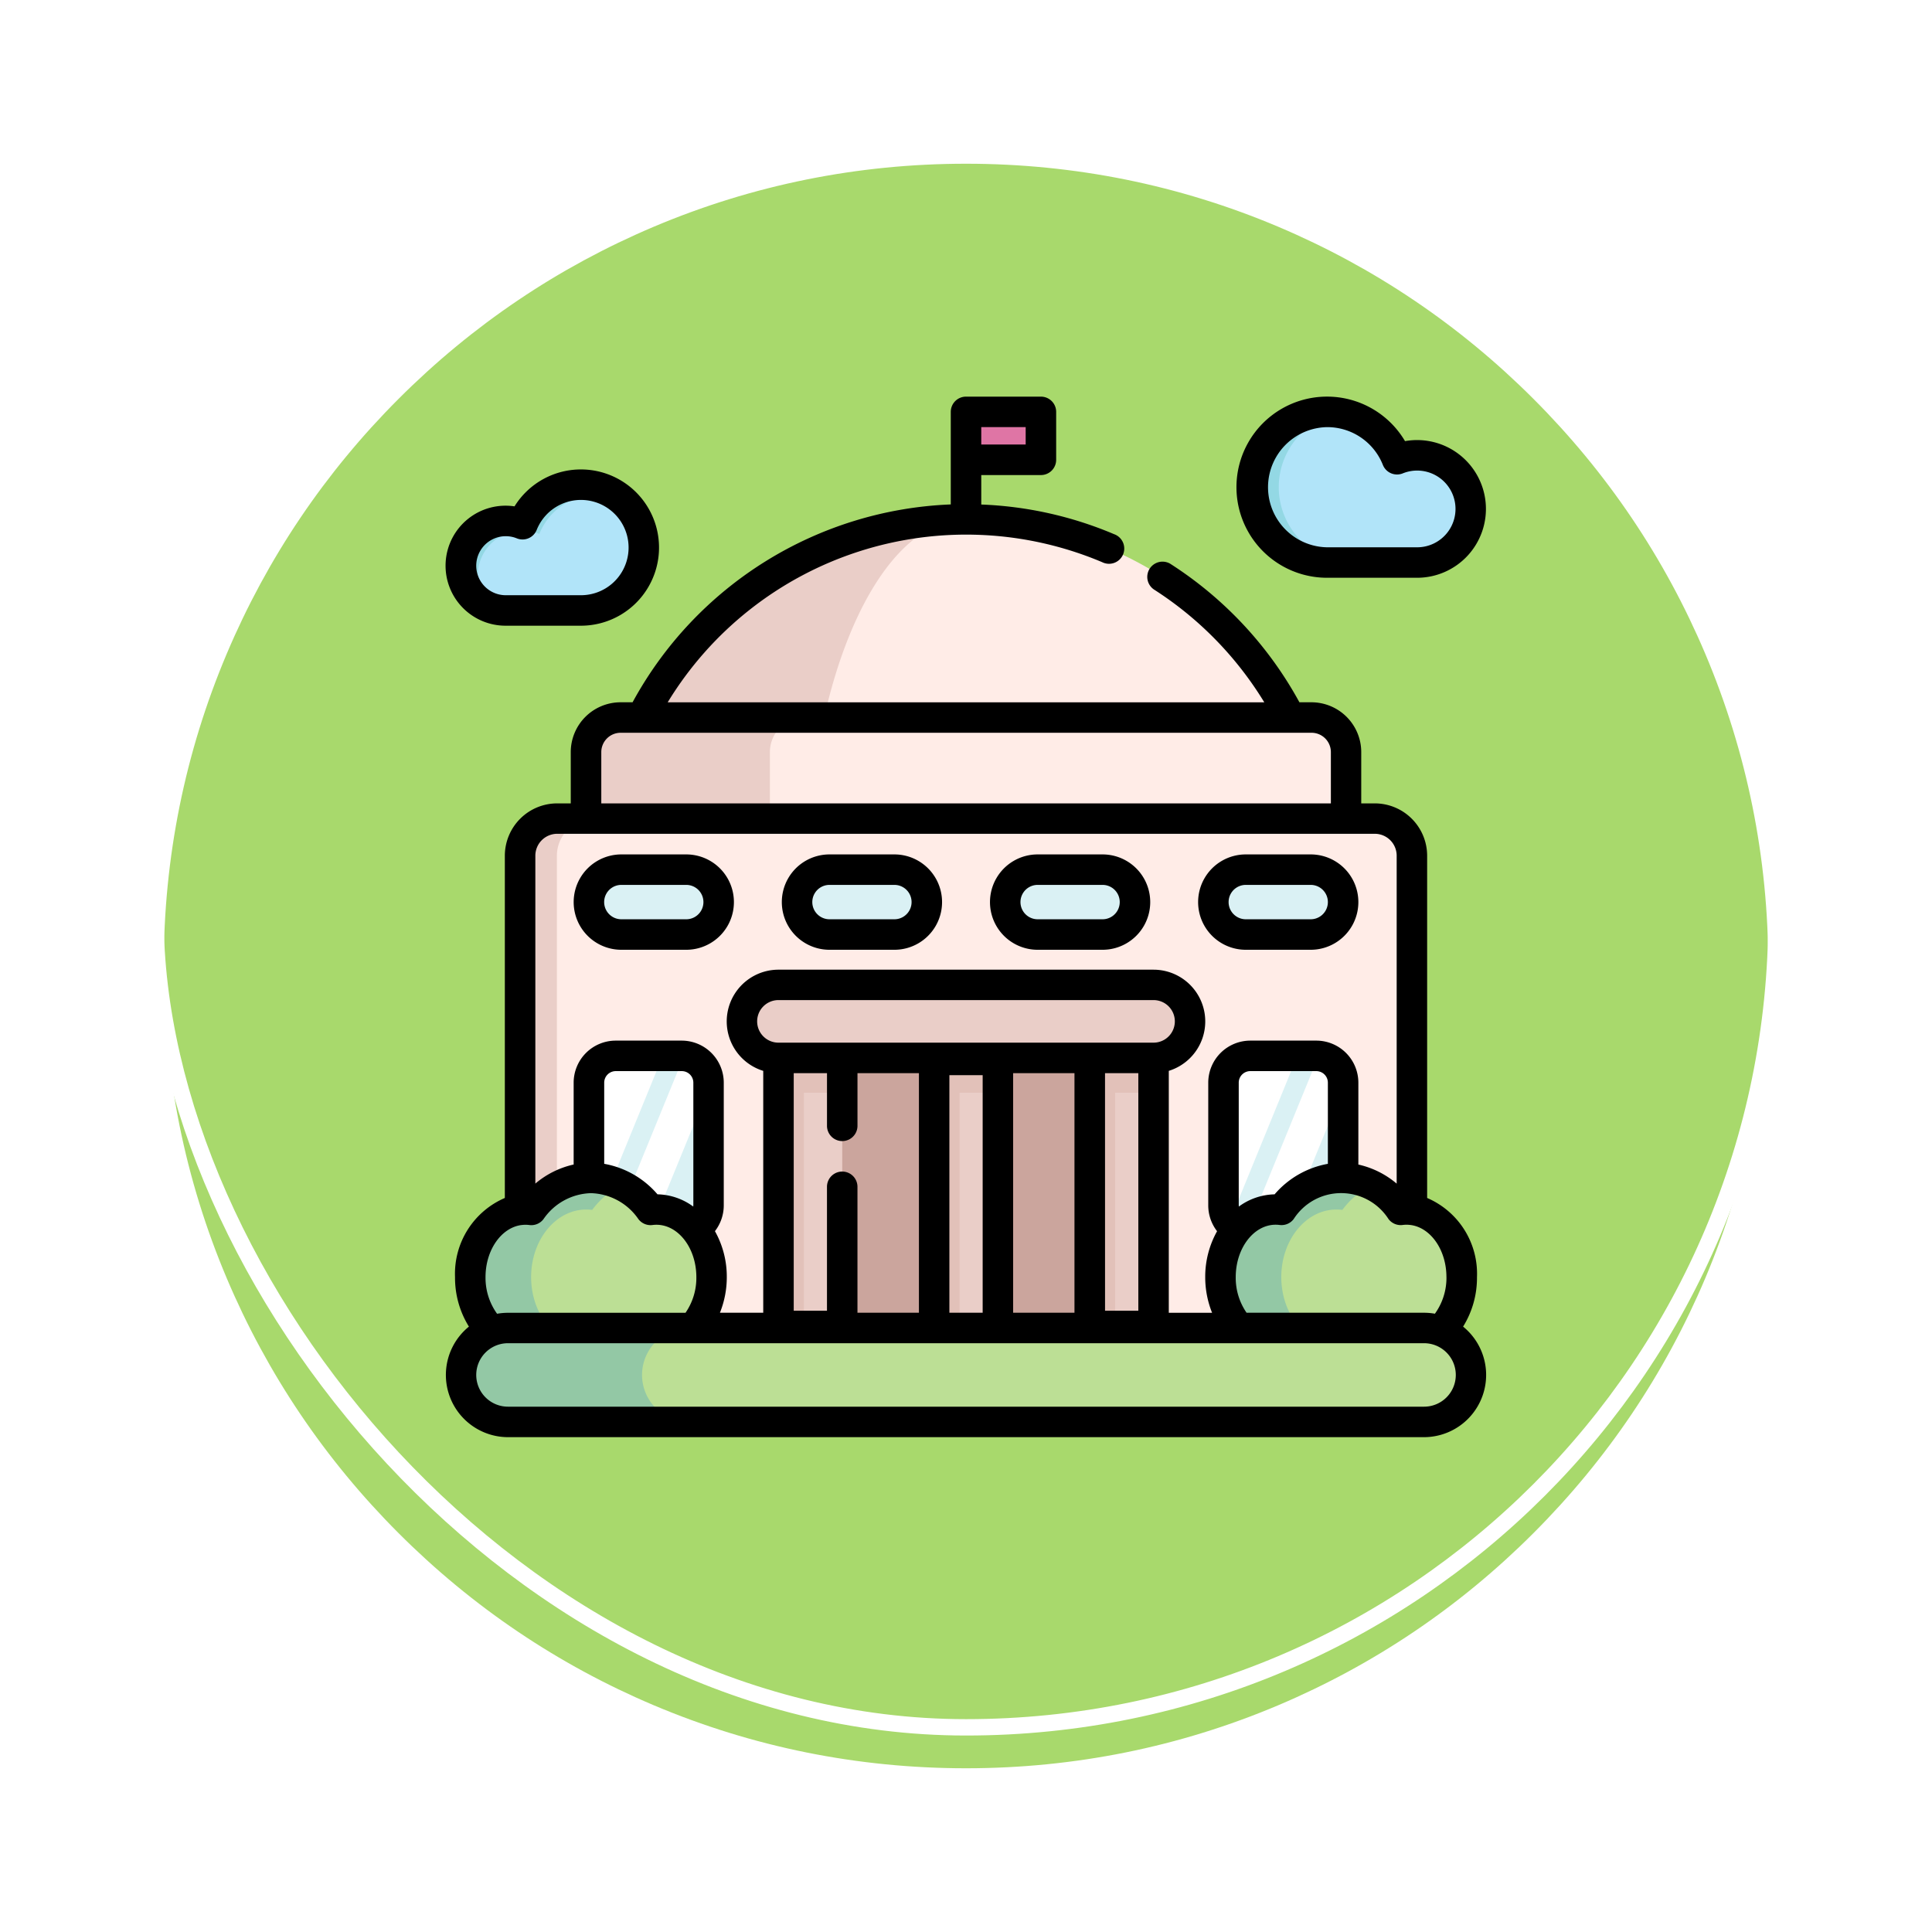 <svg xmlns="http://www.w3.org/2000/svg" xmlns:xlink="http://www.w3.org/1999/xlink" width="118" height="118" viewBox="0 0 118 118">
  <defs>
    <filter id="Trazado_896985" x="0" y="0" width="118" height="118" filterUnits="userSpaceOnUse">
      <feOffset dy="3" input="SourceAlpha"/>
      <feGaussianBlur stdDeviation="3" result="blur"/>
      <feFlood flood-opacity="0.161"/>
      <feComposite operator="in" in2="blur"/>
      <feComposite in="SourceGraphic"/>
    </filter>
  </defs>
  <g id="Grupo_1200627" data-name="Grupo 1200627" transform="translate(-741 -20088.611)">
    <g id="Grupo_1198862" data-name="Grupo 1198862" transform="translate(750 20094.611)">
      <g id="Grupo_1198135" data-name="Grupo 1198135">
        <g id="Grupo_1181847" data-name="Grupo 1181847" transform="translate(0)">
          <g id="Grupo_1111318" data-name="Grupo 1111318" transform="translate(0 0)">
            <g id="Grupo_1109826" data-name="Grupo 1109826" transform="translate(0)">
              <g id="Grupo_1098742" data-name="Grupo 1098742">
                <g transform="matrix(1, 0, 0, 1, -9, -6)" filter="url(#Trazado_896985)">
                  <g id="Trazado_896985-2" data-name="Trazado 896985" transform="translate(9 6)" fill="#9ad354" opacity="0.859">
                    <path d="M 50 99.5 C 43.317 99.5 36.835 98.191 30.732 95.61 C 24.838 93.117 19.544 89.548 14.998 85.002 C 10.452 80.456 6.883 75.162 4.39 69.268 C 1.809 63.165 0.5 56.683 0.5 50 C 0.5 43.317 1.809 36.835 4.39 30.732 C 6.883 24.838 10.452 19.544 14.998 14.998 C 19.544 10.452 24.838 6.883 30.732 4.39 C 36.835 1.809 43.317 0.5 50 0.5 C 56.683 0.5 63.165 1.809 69.267 4.39 C 75.162 6.883 80.456 10.452 85.002 14.998 C 89.548 19.544 93.117 24.838 95.61 30.732 C 98.191 36.835 99.5 43.317 99.5 50 C 99.5 56.683 98.191 63.165 95.61 69.268 C 93.117 75.162 89.548 80.456 85.002 85.002 C 80.456 89.548 75.162 93.117 69.267 95.61 C 63.165 98.191 56.683 99.5 50 99.5 Z" stroke="none"/>
                    <path d="M 50 1 C 43.385 1 36.968 2.295 30.927 4.85 C 25.092 7.318 19.852 10.851 15.352 15.352 C 10.851 19.852 7.318 25.092 4.85 30.927 C 2.295 36.968 1 43.385 1 50 C 1 56.615 2.295 63.032 4.85 69.073 C 7.318 74.907 10.851 80.148 15.352 84.648 C 19.852 89.149 25.092 92.682 30.927 95.15 C 36.968 97.705 43.385 99 50 99 C 56.615 99 63.032 97.705 69.073 95.15 C 74.907 92.682 80.148 89.149 84.648 84.648 C 89.149 80.148 92.682 74.907 95.15 69.073 C 97.704 63.032 99 56.615 99 50 C 99 43.385 97.704 36.968 95.15 30.927 C 92.682 25.092 89.149 19.852 84.648 15.352 C 80.148 10.851 74.907 7.318 69.073 4.85 C 63.032 2.295 56.615 1 50 1 M 50 -7.62939453125e-06 C 77.614 -7.62939453125e-06 100 22.386 100 50 L 100 50 C 100 77.614 77.614 100 50 100 C 22.386 100 0 77.614 0 50 L 0 50 C 0 22.386 22.386 -7.62939453125e-06 50 -7.62939453125e-06 Z" stroke="none" fill="#fff"/>
                  </g>
                </g>
                <g id="Rectángulo_400907" data-name="Rectángulo 400907" transform="translate(0)" fill="none" stroke="#fff" stroke-width="1">
                  <rect width="100" height="100" rx="50" stroke="none"/>
                  <rect x="0.5" y="0.5" width="99" height="99" rx="49.5" fill="none"/>
                </g>
              </g>
            </g>
          </g>
        </g>
      </g>
    </g>
    <g id="city-hall_2278459" transform="translate(768.225 20112.836)">
      <g id="Grupo_1200625" data-name="Grupo 1200625" transform="translate(0.931 0.931)">
        <path id="Trazado_1036845" data-name="Trazado 1036845" d="M96.42,72.493a22.26,22.26,0,0,1,39.616,0l-20.062,6.174" transform="translate(-85.383 -53.825)" fill="#ffece7"/>
        <path id="Trazado_1036846" data-name="Trazado 1036846" d="M116.228,60.39c-3.776,0-7.049,4.918-8.663,12.1H96.42A22.251,22.251,0,0,1,116.228,60.39Z" transform="translate(-85.383 -53.825)" fill="#eacec8"/>
        <path id="Trazado_1036847" data-name="Trazado 1036847" d="M113.317,157.9h-42.2a2.111,2.111,0,0,0-2.111,2.111v6.89h46.421v-6.89A2.111,2.111,0,0,0,113.317,157.9Z" transform="translate(-61.372 -139.228)" fill="#ffece7"/>
        <path id="Trazado_1036848" data-name="Trazado 1036848" d="M82.35,157.9a2.11,2.11,0,0,0-2.11,2.11v6.89H69.008v-6.89a2.11,2.11,0,0,1,2.11-2.11Z" transform="translate(-61.373 -139.233)" fill="#eacec8"/>
        <path id="Trazado_1036849" data-name="Trazado 1036849" d="M88.786,207.641H38.853a2.268,2.268,0,0,0-2.268,2.268v31.744H91.054V209.909A2.268,2.268,0,0,0,88.786,207.641Z" transform="translate(-32.975 -182.799)" fill="#ffece7"/>
        <path id="Trazado_1036850" data-name="Trazado 1036850" d="M41.1,207.644a2.268,2.268,0,0,0-2.268,2.268v31.744H36.585V209.912a2.268,2.268,0,0,1,2.268-2.268Z" transform="translate(-32.975 -182.801)" fill="#eacec8"/>
        <path id="Trazado_1036851" data-name="Trazado 1036851" d="M180.463,314.054h18.9v19.565h-18.9Z" transform="translate(-158.994 -276.003)" fill="#cba59d"/>
        <g id="Grupo_1200618" data-name="Grupo 1200618" transform="translate(19.391 37.968)">
          <path id="Trazado_1036852" data-name="Trazado 1036852" d="M163.72,313.39h3.894v19.327H163.72Z" transform="translate(-163.72 -313.39)" fill="#eacec8"/>
          <path id="Trazado_1036853" data-name="Trazado 1036853" d="M163.72,313.389h1.552v19.328H163.72Z" transform="translate(-163.72 -313.389)" fill="#e2c1b9"/>
          <path id="Trazado_1036854" data-name="Trazado 1036854" d="M240.31,314.56h3.9v19.327h-3.9Z" transform="translate(-230.803 -314.415)" fill="#eacec8"/>
          <path id="Trazado_1036855" data-name="Trazado 1036855" d="M316.91,313.39H320.8v19.327H316.91Z" transform="translate(-297.895 -313.39)" fill="#eacec8"/>
          <g id="Grupo_1200617" data-name="Grupo 1200617">
            <path id="Trazado_1036856" data-name="Trazado 1036856" d="M240.313,314.559h1.552v19.328h-1.552Z" transform="translate(-230.806 -314.414)" fill="#e2c1b9"/>
            <path id="Trazado_1036857" data-name="Trazado 1036857" d="M316.9,313.389h1.552v19.328H316.9Z" transform="translate(-297.891 -313.389)" fill="#e2c1b9"/>
            <path id="Trazado_1036858" data-name="Trazado 1036858" d="M163.72,313.39h3.894v3.617H163.72Z" transform="translate(-163.72 -313.39)" fill="#e2c1b9"/>
            <path id="Trazado_1036859" data-name="Trazado 1036859" d="M240.31,314.56h3.9v3.472h-3.9Z" transform="translate(-230.803 -314.415)" fill="#e2c1b9"/>
            <path id="Trazado_1036860" data-name="Trazado 1036860" d="M316.91,313.39H320.8v3.617H316.91Z" transform="translate(-297.895 -313.39)" fill="#e2c1b9"/>
          </g>
        </g>
        <path id="Trazado_1036861" data-name="Trazado 1036861" d="M170.9,293.928H147.992a2.229,2.229,0,1,1,0-4.458H170.9a2.229,2.229,0,1,1,0,4.458Z" transform="translate(-128.601 -254.471)" fill="#eacec8"/>
        <g id="Grupo_1200619" data-name="Grupo 1200619" transform="translate(7.812 39.33)">
          <path id="Trazado_1036862" data-name="Trazado 1036862" d="M388.369,335.137h-4.034A1.636,1.636,0,0,1,382.7,333.5V326a1.636,1.636,0,0,1,1.636-1.636h4.034A1.636,1.636,0,0,1,390,326v7.5A1.636,1.636,0,0,1,388.369,335.137Z" transform="translate(-343.94 -324.364)" fill="#daf1f4"/>
          <path id="Trazado_1036863" data-name="Trazado 1036863" d="M77.746,326v7.5a1.637,1.637,0,0,1-1.636,1.637H72.076a1.546,1.546,0,0,1-.228-.016A1.64,1.64,0,0,1,70.44,333.5V326a1.636,1.636,0,0,1,1.636-1.636H76.11a1.217,1.217,0,0,1,.134.006A1.635,1.635,0,0,1,77.746,326Z" transform="translate(-70.44 -324.36)" fill="#daf1f4"/>
        </g>
        <g id="Grupo_1200620" data-name="Grupo 1200620" transform="translate(7.812 39.33)">
          <path id="Trazado_1036864" data-name="Trazado 1036864" d="M74.952,324.36,70.8,334.518a1.625,1.625,0,0,1-.359-1.022V326a1.636,1.636,0,0,1,1.636-1.636Z" transform="translate(-70.44 -324.36)" fill="#fff"/>
          <path id="Trazado_1036865" data-name="Trazado 1036865" d="M87.678,326.04v.359l-3.59,8.779h-2.08a1.546,1.546,0,0,1-.228-.016l4.4-10.752A1.635,1.635,0,0,1,87.678,326.04Z" transform="translate(-80.372 -324.404)" fill="#fff"/>
        </g>
        <g id="Grupo_1200621" data-name="Grupo 1200621" transform="translate(46.571 39.331)">
          <path id="Trazado_1036866" data-name="Trazado 1036866" d="M387.21,324.365l-4.153,10.158a1.626,1.626,0,0,1-.359-1.022V326a1.636,1.636,0,0,1,1.636-1.636Z" transform="translate(-382.698 -324.365)" fill="#fff"/>
          <path id="Trazado_1036867" data-name="Trazado 1036867" d="M399.936,326.045v.359l-3.59,8.779h-2.08a1.542,1.542,0,0,1-.228-.016l4.4-10.752A1.634,1.634,0,0,1,399.936,326.045Z" transform="translate(-392.63 -324.409)" fill="#fff"/>
        </g>
        <g id="Grupo_1200622" data-name="Grupo 1200622" transform="translate(7.813 27.963)">
          <path id="Trazado_1036868" data-name="Trazado 1036868" d="M76.386,236.742H72.423a1.981,1.981,0,0,1,0-3.963h3.963a1.981,1.981,0,0,1,0,3.963Z" transform="translate(-70.442 -232.779)" fill="#daf1f4"/>
          <path id="Trazado_1036869" data-name="Trazado 1036869" d="M178.809,236.742h-3.963a1.981,1.981,0,0,1,0-3.963h3.963a1.981,1.981,0,0,1,0,3.963Z" transform="translate(-160.152 -232.779)" fill="#daf1f4"/>
          <path id="Trazado_1036870" data-name="Trazado 1036870" d="M281.231,236.742h-3.963a1.981,1.981,0,0,1,0-3.963h3.963a1.981,1.981,0,1,1,0,3.963Z" transform="translate(-249.861 -232.779)" fill="#daf1f4"/>
          <path id="Trazado_1036871" data-name="Trazado 1036871" d="M383.654,236.742h-3.963a1.981,1.981,0,1,1,0-3.963h3.963a1.981,1.981,0,1,1,0,3.963Z" transform="translate(-339.57 -232.779)" fill="#daf1f4"/>
        </g>
        <g id="Grupo_1200623" data-name="Grupo 1200623" transform="translate(0.567 46.787)">
          <path id="Trazado_1036872" data-name="Trazado 1036872" d="M392.574,386.374a2.785,2.785,0,0,0-.358.023,4.365,4.365,0,0,0-7.277,0,2.784,2.784,0,0,0-.358-.023c-1.862,0-3.371,1.847-3.371,4.126s1.509,4.126,3.371,4.126a2.78,2.78,0,0,0,.358-.023,4.365,4.365,0,0,0,7.277,0,2.778,2.778,0,0,0,.358.023c1.862,0,3.371-1.847,3.371-4.126S394.436,386.374,392.574,386.374Z" transform="translate(-335.39 -384.443)" fill="#bcdf95"/>
          <path id="Trazado_1036873" data-name="Trazado 1036873" d="M390.436,396.106a4.162,4.162,0,0,1-1.858.442,4.582,4.582,0,0,1-3.638-1.954,2.844,2.844,0,0,1-.359.024c-1.862,0-3.371-1.848-3.371-4.126s1.509-4.127,3.371-4.127a2.855,2.855,0,0,1,.359.024,4.582,4.582,0,0,1,3.638-1.954,4.162,4.162,0,0,1,1.858.442,5.078,5.078,0,0,0-1.781,1.512,2.871,2.871,0,0,0-.359-.024c-1.862,0-3.371,1.848-3.371,4.127s1.509,4.126,3.371,4.126a2.859,2.859,0,0,0,.359-.024A5.076,5.076,0,0,0,390.436,396.106Z" transform="translate(-335.391 -384.435)" fill="#93c8a5"/>
          <path id="Trazado_1036874" data-name="Trazado 1036874" d="M23.437,386.374a2.786,2.786,0,0,0-.358.023,4.581,4.581,0,0,0-3.639-1.954A4.581,4.581,0,0,0,15.8,386.4a2.784,2.784,0,0,0-.358-.023c-1.862,0-3.371,1.847-3.371,4.126s1.509,4.126,3.371,4.126a2.78,2.78,0,0,0,.358-.023,4.581,4.581,0,0,0,3.639,1.954,4.581,4.581,0,0,0,3.639-1.954,2.779,2.779,0,0,0,.358.023c1.862,0,3.371-1.847,3.371-4.126S25.3,386.374,23.437,386.374Z" transform="translate(-12.072 -384.443)" fill="#bcdf95"/>
          <path id="Trazado_1036875" data-name="Trazado 1036875" d="M21.3,396.106a4.163,4.163,0,0,1-1.858.442,4.582,4.582,0,0,1-3.638-1.954,2.843,2.843,0,0,1-.359.024c-1.862,0-3.371-1.848-3.371-4.126s1.509-4.127,3.371-4.127a2.855,2.855,0,0,1,.359.024,4.582,4.582,0,0,1,3.638-1.954,4.163,4.163,0,0,1,1.858.442,5.078,5.078,0,0,0-1.781,1.512,2.87,2.87,0,0,0-.359-.024c-1.862,0-3.371,1.848-3.371,4.127s1.509,4.126,3.371,4.126a2.859,2.859,0,0,0,.359-.024A5.076,5.076,0,0,0,21.3,396.106Z" transform="translate(-12.073 -384.435)" fill="#93c8a5"/>
        </g>
        <g id="Grupo_1200624" data-name="Grupo 1200624" transform="translate(0 55.952)">
          <path id="Trazado_1036876" data-name="Trazado 1036876" d="M66.321,458.277H10.369a2.869,2.869,0,0,0,0,5.738H66.321a2.869,2.869,0,1,0,0-5.738Z" transform="translate(-7.5 -458.277)" fill="#bcdf95"/>
          <path id="Trazado_1036877" data-name="Trazado 1036877" d="M19.4,463.175a2.86,2.86,0,0,0,2.028.84H10.369a2.869,2.869,0,0,1,0-5.737H21.43a2.868,2.868,0,0,0-2.028,4.9Z" transform="translate(-7.5 -458.278)" fill="#93c8a5"/>
        </g>
        <path id="Trazado_1036878" data-name="Trazado 1036878" d="M256,7.5h4.576v2.925H256Z" transform="translate(-225.155 -7.5)" fill="#df75a5"/>
        <path id="Trazado_1036879" data-name="Trazado 1036879" d="M406.7,10.153a3.264,3.264,0,0,0-1.231.24A4.6,4.6,0,1,0,401.2,16.7h5.5a3.274,3.274,0,1,0,0-6.548Z" transform="translate(-348.304 -7.5)" fill="#b1e4f9"/>
        <path id="Trazado_1036880" data-name="Trazado 1036880" d="M402.859,16.7H401.2a4.6,4.6,0,0,1,0-9.2,4.682,4.682,0,0,1,.829.074,4.6,4.6,0,0,0,.829,9.126Z" transform="translate(-348.304 -7.503)" fill="#93d8e4"/>
        <path id="Trazado_1036881" data-name="Trazado 1036881" d="M10.234,45.548a2.724,2.724,0,0,1,1.028.2,3.841,3.841,0,1,1,3.566,5.266H10.234a2.733,2.733,0,0,1,0-5.467Z" transform="translate(-7.501 -38.885)" fill="#b1e4f9"/>
        <path id="Trazado_1036882" data-name="Trazado 1036882" d="M17.238,44.18a3.839,3.839,0,0,0-4.953,2.156A2.733,2.733,0,0,0,9.41,50.882a2.734,2.734,0,1,1,1.851-5.14,3.838,3.838,0,0,1,5.977-1.563Z" transform="translate(-7.5 -38.88)" fill="#93d8e4"/>
      </g>
      <g id="Grupo_1200626" data-name="Grupo 1200626" transform="translate(0 0)">
        <path id="Trazado_1036883" data-name="Trazado 1036883" d="M65.854,231.1h3.963a2.912,2.912,0,0,0,0-5.824H65.854a2.912,2.912,0,1,0,0,5.824Zm0-3.963h3.963a1.05,1.05,0,1,1,0,2.1H65.854a1.05,1.05,0,1,1,0-2.1Z" transform="translate(-55.129 -197.316)"/>
        <path id="Trazado_1036884" data-name="Trazado 1036884" d="M168.276,231.1h3.963a2.912,2.912,0,0,0,0-5.824h-3.963a2.912,2.912,0,1,0,0,5.824Zm0-3.963h3.963a1.05,1.05,0,1,1,0,2.1h-3.963a1.05,1.05,0,1,1,0-2.1Z" transform="translate(-144.838 -197.316)"/>
        <path id="Trazado_1036885" data-name="Trazado 1036885" d="M270.7,231.1h3.963a2.912,2.912,0,1,0,0-5.824H270.7a2.912,2.912,0,0,0,0,5.824Zm0-3.963h3.963a1.05,1.05,0,1,1,0,2.1H270.7a1.05,1.05,0,0,1,0-2.1Z" transform="translate(-234.548 -197.316)"/>
        <path id="Trazado_1036886" data-name="Trazado 1036886" d="M373.122,231.1h3.963a2.912,2.912,0,0,0,0-5.824h-3.963a2.912,2.912,0,1,0,0,5.824Zm0-3.963h3.963a1.05,1.05,0,1,1,0,2.1h-3.963a1.05,1.05,0,0,1,0-2.1Z" transform="translate(-324.258 -197.316)"/>
        <path id="Trazado_1036887" data-name="Trazado 1036887" d="M62.136,56.8a5.646,5.646,0,0,0,.848-3.021,5.035,5.035,0,0,0-3.044-4.836v-20.9a3.2,3.2,0,0,0-3.2-3.2h-.825V21.71a3.045,3.045,0,0,0-3.042-3.042h-.734a23.276,23.276,0,0,0-7.892-8.462.931.931,0,0,0-1,1.569,21.419,21.419,0,0,1,6.746,6.894H13.556a21.344,21.344,0,0,1,26.535-8.559A.931.931,0,1,0,40.818,8.4a23,23,0,0,0-8.111-1.81v-1.8h3.644a.931.931,0,0,0,.931-.931V.931A.931.931,0,0,0,36.351,0H31.776a.931.931,0,0,0-.931.931V6.584A23.167,23.167,0,0,0,11.411,18.668h-.734A3.045,3.045,0,0,0,7.635,21.71v3.133H6.809a3.2,3.2,0,0,0-3.2,3.2v20.9A5.036,5.036,0,0,0,.567,53.776,5.646,5.646,0,0,0,1.415,56.8,3.8,3.8,0,0,0,3.8,63.552H59.752A3.8,3.8,0,0,0,62.136,56.8ZM35.42,2.925H32.707V1.862H35.42Zm25.7,50.851a3.754,3.754,0,0,1-.706,2.236,3.808,3.808,0,0,0-.665-.059H48.911a3.751,3.751,0,0,1-.662-2.177c0-1.762,1.095-3.2,2.44-3.2a1.913,1.913,0,0,1,.24.016.931.931,0,0,0,.861-.363,3.439,3.439,0,0,1,5.79,0,.931.931,0,0,0,.86.364,1.926,1.926,0,0,1,.242-.016,1.9,1.9,0,0,1,.229.015h.007c1.235.156,2.2,1.523,2.2,3.181ZM48.433,49.4V41.9a.706.706,0,0,1,.705-.705h4.034a.706.706,0,0,1,.705.705v4.958a5.573,5.573,0,0,0-3.254,1.863,3.821,3.821,0,0,0-2.186.749.673.673,0,0,1,0-.069ZM9.5,21.71a1.181,1.181,0,0,1,1.18-1.18h42.2a1.181,1.181,0,0,1,1.18,1.18v3.133H9.5ZM6.809,26.7H56.742a1.338,1.338,0,0,1,1.337,1.337V48.067a5.436,5.436,0,0,0-2.34-1.165V41.9a2.57,2.57,0,0,0-2.567-2.567H49.138A2.57,2.57,0,0,0,46.571,41.9v7.5a2.571,2.571,0,0,0,.539,1.573,5.674,5.674,0,0,0-.724,2.805,5.828,5.828,0,0,0,.419,2.177H44.161V41.179A3.16,3.16,0,0,0,43.23,35H20.322a3.16,3.16,0,0,0-.931,6.18V55.952H16.746a5.828,5.828,0,0,0,.419-2.177,5.674,5.674,0,0,0-.724-2.805A2.572,2.572,0,0,0,16.98,49.4V41.9a2.57,2.57,0,0,0-2.567-2.567H10.379A2.57,2.57,0,0,0,7.812,41.9V46.9a5.439,5.439,0,0,0-2.34,1.165V28.041A1.339,1.339,0,0,1,6.809,26.7ZM25.146,55.952V48.261a.931.931,0,1,0-1.862,0V55.83H21.253V41.319h2.032v3.218a.931.931,0,0,0,1.862,0V41.319H28.9V55.952Zm15.12-14.633H42.3v14.51H40.267Zm2.963-1.862H20.316a1.3,1.3,0,0,1,.006-2.6H43.23a1.3,1.3,0,0,1,0,2.6ZM30.76,41.442h2.033v14.51H30.76Zm3.894-.123H38.4V55.952H34.654ZM15.118,49.4c0,.023,0,.046,0,.069a3.821,3.821,0,0,0-2.186-.749,5.573,5.573,0,0,0-3.254-1.863V41.9a.706.706,0,0,1,.705-.705h4.034a.706.706,0,0,1,.705.705v7.5ZM2.429,53.776c0-1.658.969-3.025,2.2-3.181H4.64a1.872,1.872,0,0,1,.229-.015,1.927,1.927,0,0,1,.242.016.931.931,0,0,0,.86-.364,3.634,3.634,0,0,1,2.894-1.583,3.638,3.638,0,0,1,2.9,1.583.931.931,0,0,0,.861.363,1.912,1.912,0,0,1,.24-.016c1.346,0,2.44,1.434,2.44,3.2a3.752,3.752,0,0,1-.662,2.177H3.8a3.808,3.808,0,0,0-.665.059,3.755,3.755,0,0,1-.706-2.236ZM59.752,61.69H3.8a1.938,1.938,0,0,1,0-3.876H59.752a1.938,1.938,0,0,1,0,3.876Z" transform="translate(0 0)"/>
        <path id="Trazado_1036888" data-name="Trazado 1036888" d="M394.632,11.063h5.5a4.205,4.205,0,1,0-.739-8.345,5.532,5.532,0,1,0-4.764,8.345Zm0-9.2A3.653,3.653,0,0,1,398.04,4.17a.931.931,0,0,0,1.215.517,2.343,2.343,0,1,1,.88,4.515h-5.5a3.67,3.67,0,0,1,0-7.339Z" transform="translate(-340.804 0)"/>
        <path id="Trazado_1036889" data-name="Trazado 1036889" d="M3.664,45.376H8.258A4.772,4.772,0,1,0,4.2,38.087a3.665,3.665,0,1,0-.539,7.289Zm0-5.467a1.791,1.791,0,0,1,.677.132.931.931,0,0,0,1.214-.517,2.91,2.91,0,1,1,2.7,3.99H3.664a1.8,1.8,0,0,1,0-3.605Z" transform="translate(0 -31.385)"/>
      </g>
    </g>
  </g>
</svg>
